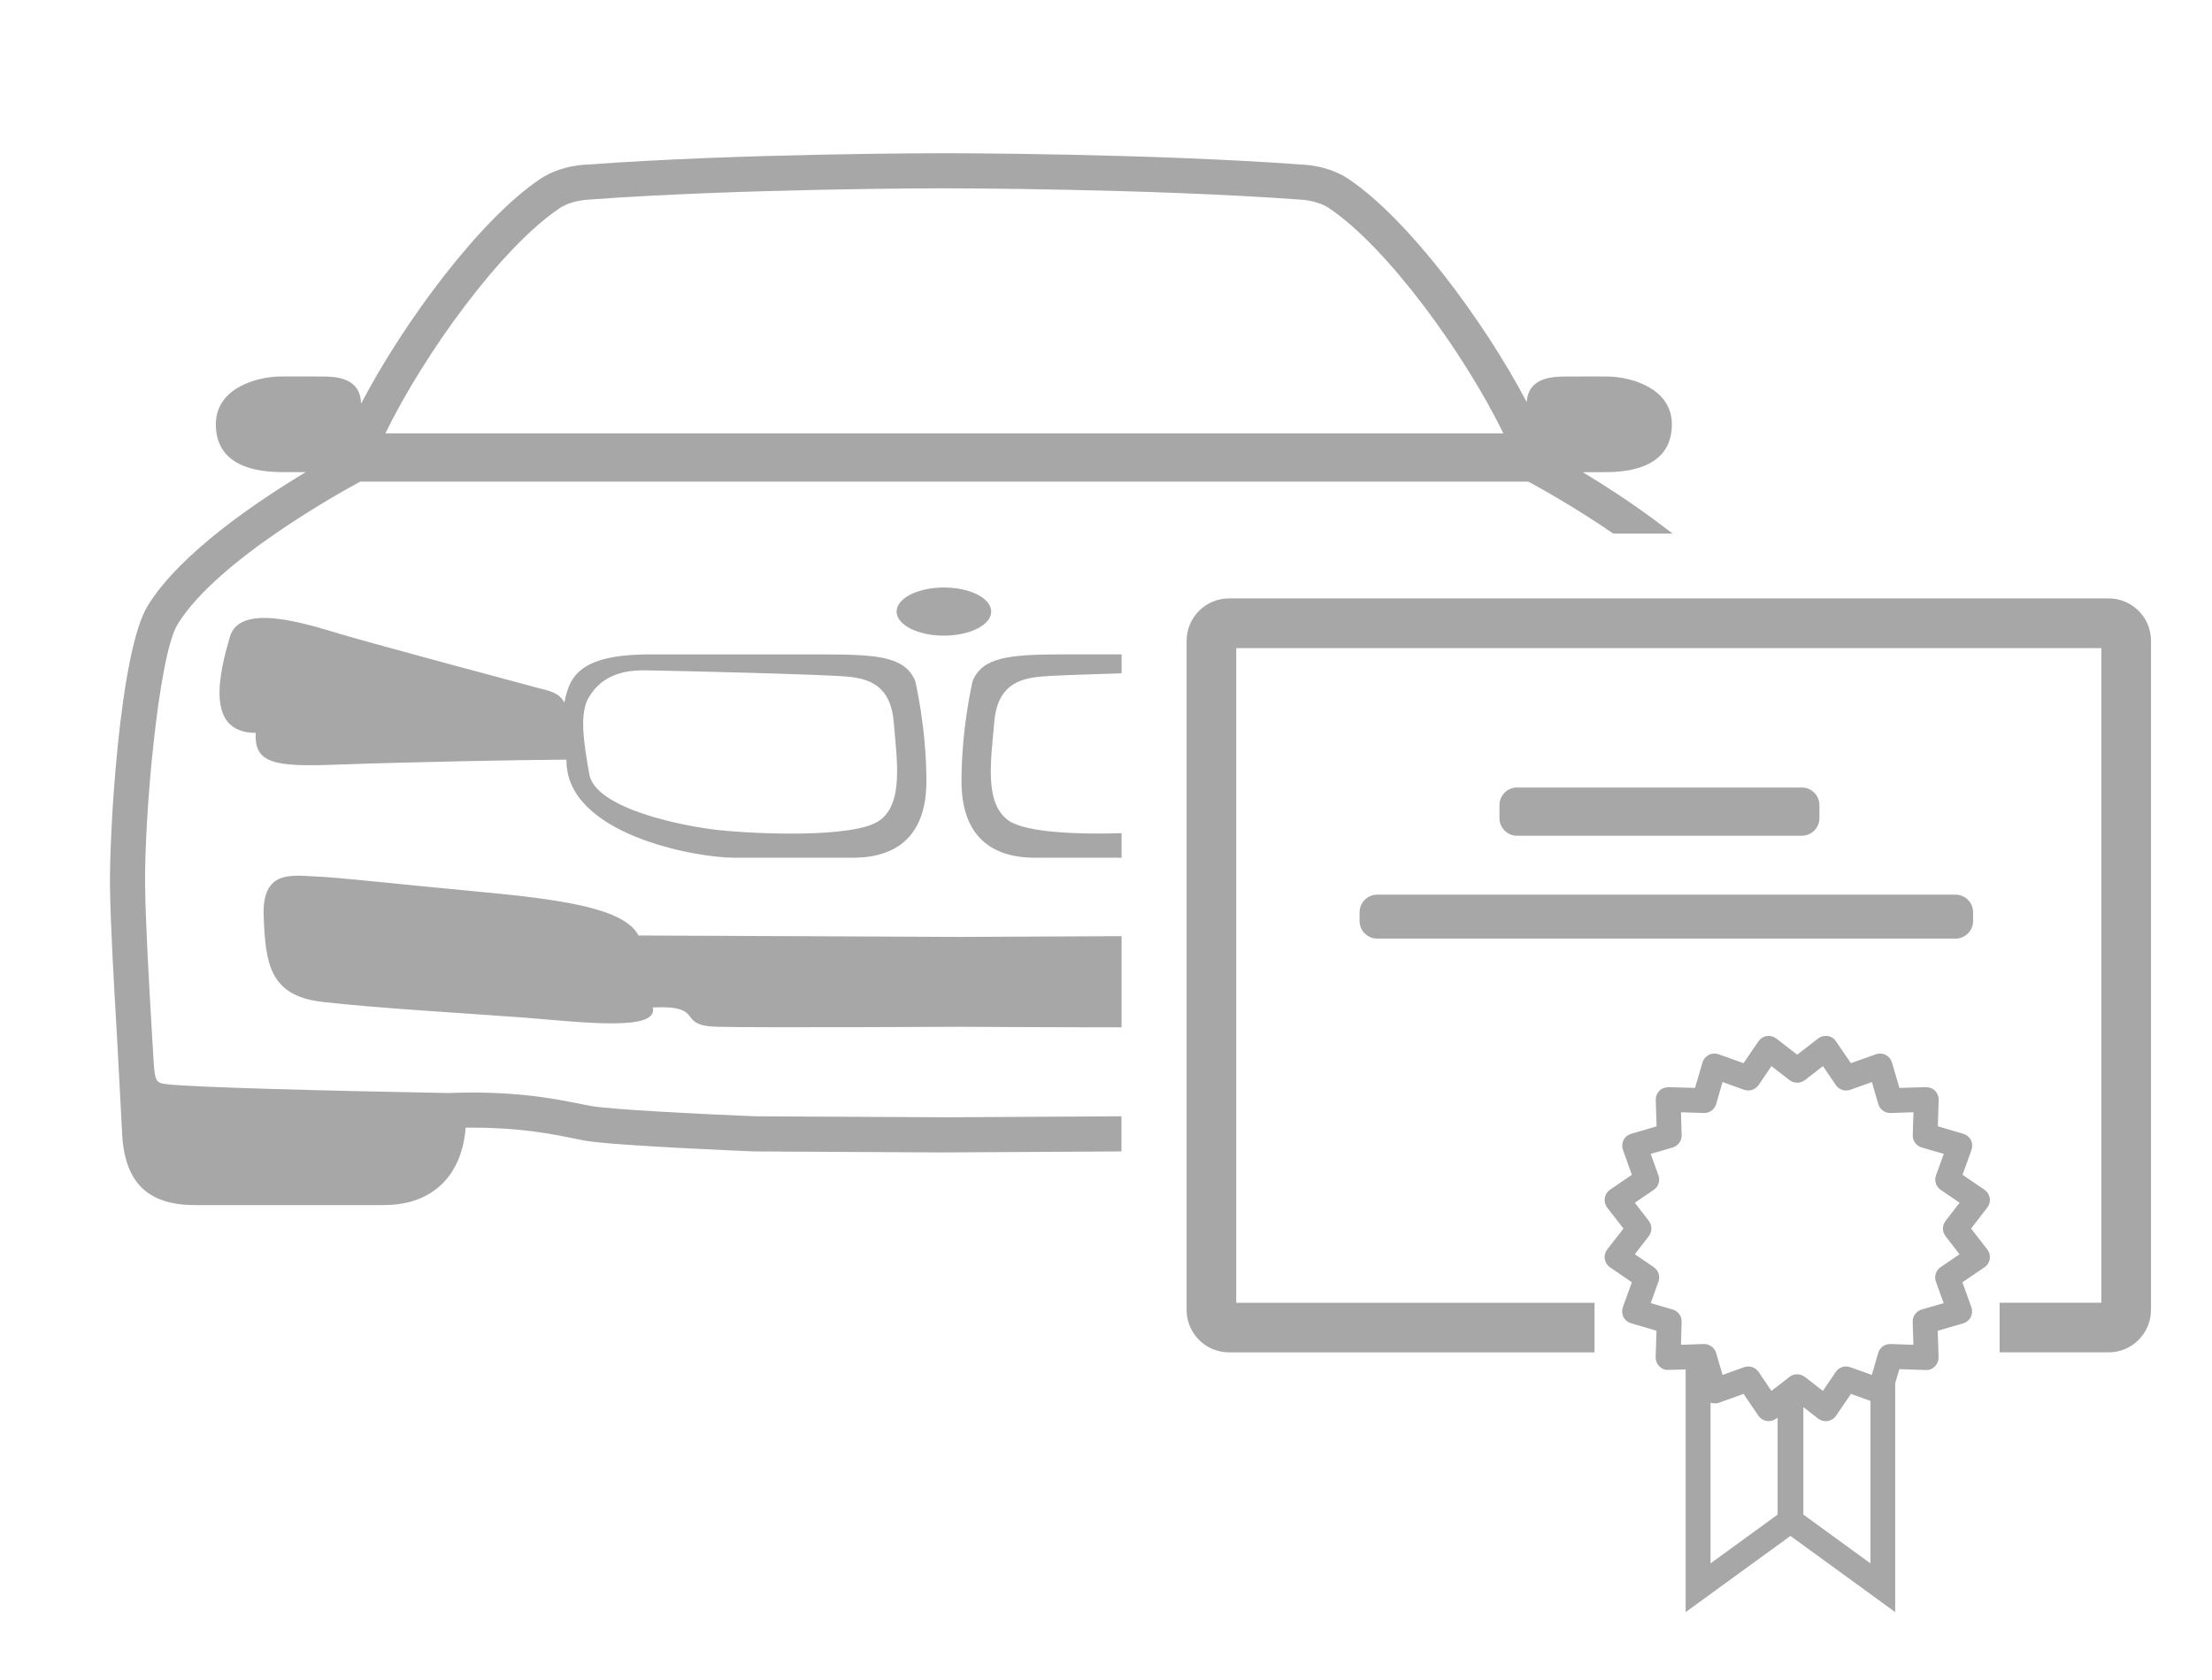 <?xml version="1.0" encoding="utf-8"?>
<!-- Generator: Adobe Illustrator 16.0.4, SVG Export Plug-In . SVG Version: 6.00 Build 0)  -->
<!DOCTYPE svg PUBLIC "-//W3C//DTD SVG 1.1//EN" "http://www.w3.org/Graphics/SVG/1.1/DTD/svg11.dtd">
<svg version="1.1" id="Layer_1" xmlns="http://www.w3.org/2000/svg" xmlns:xlink="http://www.w3.org/1999/xlink" x="0px" y="0px"
	 width="68.354px" height="51.926px" viewBox="0 0 68.354 51.926" enable-background="new 0 0 68.354 51.926" xml:space="preserve">
<g>
	<g>
		<rect x="0.376" y="-0.037" fill="none" width="67.978" height="51.963"/>
	</g>
</g>
<g>
	<g>
		<ellipse fill="#A7A7A7" cx="29.168" cy="18.901" rx="1.462" ry="0.744"/>
		<path fill="#A7A7A7" d="M25.476,20.225c-1.729,0-4.479,0-5.392,0c-2.237,0-2.492,0.73-2.644,1.491
			c-0.165-0.315-0.455-0.362-0.851-0.464c-0.392-0.104-5.006-1.34-6.072-1.657c-1.068-0.318-3.103-0.982-3.414,0.087
			c-0.31,1.075-0.797,2.968,0.801,2.968c-0.063,0.951,0.611,1.05,2.42,0.984c2.287-0.083,5.923-0.153,7.18-0.156
			c-0.032,2.3,3.971,3.031,5.186,3.031c1.212,0,2.3,0,3.667,0c1.362,0,2.27-0.685,2.27-2.364c0-1.677-0.349-3.112-0.349-3.112
			C27.96,20.319,27.205,20.225,25.476,20.225z M27.149,25.378c-0.8,0.523-3.761,0.403-4.932,0.277
			c-1.172-0.124-3.82-0.676-4.007-1.725c-0.186-1.047-0.311-1.913,0-2.403c0.308-0.495,0.803-0.822,1.725-0.81
			c1.232,0.019,5.471,0.126,6.219,0.191c0.75,0.064,1.374,0.309,1.465,1.418C27.705,23.437,27.95,24.855,27.149,25.378z"/>
		<path fill="#A7A7A7" d="M30.06,21.032c0,0-0.348,1.435-0.348,3.112c0,1.679,0.904,2.364,2.271,2.364c0.987,0,1.826,0,2.675,0
			V25.75c-1.317,0.041-2.915-0.015-3.467-0.374c-0.803-0.524-0.557-1.941-0.468-3.05c0.09-1.109,0.715-1.354,1.464-1.418
			c0.331-0.03,1.341-0.065,2.473-0.099v-0.585c-0.638,0-1.264,0-1.794,0C31.133,20.225,30.379,20.319,30.06,21.032z"/>
		<path fill="#A7A7A7" d="M19.732,28.912c-0.438-0.838-2.339-1.111-4.993-1.359c-2.653-0.247-4.22-0.433-4.968-0.464
			c-0.751-0.03-1.679-0.222-1.623,1.233c0.058,1.461,0.18,2.453,1.813,2.642c1.633,0.191,4.543,0.359,6.277,0.489
			c1.732,0.136,4.128,0.436,3.932-0.318c1.675-0.075,0.679,0.562,1.987,0.598c1.305,0.033,7.529,0,7.529,0s2.744,0.017,4.972,0.017
			v-2.817l-4.969,0.023L19.732,28.912z"/>
		<path fill="#A7A7A7" d="M23.343,34.5c-1.738-0.069-4.529-0.214-5.097-0.321c-0.09-0.016-0.186-0.036-0.292-0.057
			c-0.744-0.15-1.76-0.356-3.367-0.356c-0.246,0-0.5,0.006-0.742,0.015c-3.7-0.068-7.917-0.177-8.665-0.27
			c-0.359-0.043-0.396-0.049-0.44-0.822l-0.04-0.664c-0.1-1.726-0.203-3.511-0.216-4.651c-0.028-2.132,0.409-7.116,1.007-8.085
			c1.234-2.003,5.169-4.15,5.642-4.404h36.093c0.237,0.127,1.351,0.733,2.568,1.567l0.055,0.038h1.838l-0.52-0.39
			c-0.808-0.603-1.628-1.128-2.257-1.507h0.593c0.534,0,2.16,0,2.16-1.479c0-1.125-1.272-1.461-1.948-1.477c0,0-0.719-0.006-1.327,0
			c-0.382,0.003-1.165,0.009-1.208,0.793c-1.331-2.53-3.685-5.683-5.517-6.903c-0.643-0.43-1.427-0.441-1.436-0.441h-0.006
			c-4.718-0.347-10.925-0.351-10.989-0.351H29.13c-0.062,0-6.28,0.003-10.971,0.351c-0.083,0.001-0.831,0.023-1.458,0.44
			c-1.848,1.229-4.219,4.414-5.545,6.955c-0.012-0.835-0.817-0.842-1.209-0.845c-0.608-0.003-1.324,0-1.332,0
			c-0.673,0.018-1.945,0.351-1.945,1.479c0,1.477,1.626,1.477,2.162,1.477h0.615c-1.486,0.894-3.877,2.498-4.88,4.125
			c-0.878,1.425-1.19,7.07-1.168,8.669c0.013,1.163,0.118,2.958,0.219,4.7l0.153,2.887c0.059,1.55,0.773,2.271,2.246,2.271h5.832
			c0.828,0,1.476-0.26,1.926-0.775c0.055-0.059,0.104-0.129,0.162-0.21l0.042-0.066c0.033-0.055,0.065-0.109,0.103-0.182
			l0.024-0.045c0.035-0.074,0.067-0.147,0.094-0.22l0.01-0.028c0.023-0.067,0.044-0.132,0.062-0.197l0.021-0.069
			c0.013-0.054,0.025-0.104,0.035-0.16l0.01-0.056c0.013-0.068,0.023-0.136,0.033-0.197l0.004-0.04
			c0.004-0.052,0.009-0.102,0.012-0.148c0.066,0,0.131,0,0.197,0c1.498,0,2.454,0.191,3.167,0.338c0.1,0.02,0.197,0.039,0.287,0.057
			c0.874,0.165,5.225,0.337,5.278,0.34l5.778,0.031l5.561-0.031V34.5l-5.398,0.031L23.343,34.5z M17.302,6.429
			c0.354-0.234,0.839-0.257,0.904-0.261C22.891,5.823,29.068,5.82,29.13,5.82h0.104c0.063,0,6.242,0.004,10.953,0.35
			c0.005,0,0.512,0.017,0.875,0.259c1.809,1.207,4.202,4.516,5.395,6.965H11.908C13.108,10.933,15.493,7.633,17.302,6.429z"/>
		<path fill="#A7A7A7" d="M55.679,25.829c0.302,0,0.544-0.243,0.544-0.543v-0.402c0-0.3-0.242-0.545-0.544-0.545h-8.801
			c-0.301,0-0.542,0.245-0.542,0.545v0.402c0,0.3,0.241,0.543,0.542,0.543H55.679z"/>
		<path fill="#A7A7A7" d="M42.013,28.195v0.27c0,0.299,0.243,0.543,0.544,0.543h17.872c0.299,0,0.543-0.244,0.543-0.543v-0.27
			c0-0.301-0.244-0.545-0.543-0.545H42.557C42.256,27.65,42.013,27.895,42.013,28.195z"/>
		<path fill="#A7A7A7" d="M61.487,38.911c0.016-0.104-0.012-0.212-0.078-0.295l-0.5-0.647l0.5-0.646
			c0.066-0.084,0.094-0.191,0.078-0.296c-0.019-0.104-0.078-0.198-0.165-0.257l-0.677-0.462l0.277-0.77
			c0.035-0.1,0.029-0.212-0.02-0.306c-0.047-0.093-0.134-0.162-0.233-0.191l-0.787-0.231l0.026-0.817
			c0.003-0.106-0.038-0.209-0.111-0.283c-0.077-0.075-0.179-0.111-0.284-0.111l-0.819,0.024l-0.229-0.784
			c-0.03-0.103-0.1-0.189-0.192-0.236c-0.095-0.049-0.206-0.055-0.305-0.021l-0.772,0.277l-0.461-0.675
			c-0.059-0.092-0.151-0.15-0.256-0.165c-0.106-0.014-0.212,0.012-0.296,0.076l-0.648,0.501l-0.646-0.501
			c-0.085-0.064-0.189-0.09-0.294-0.076c-0.104,0.018-0.197,0.076-0.257,0.165l-0.461,0.675l-0.773-0.277
			c-0.097-0.034-0.209-0.029-0.302,0.021c-0.094,0.05-0.165,0.134-0.194,0.236l-0.229,0.784l-0.817-0.024
			c-0.106,0.003-0.211,0.036-0.284,0.111c-0.075,0.074-0.116,0.176-0.113,0.283l0.026,0.817l-0.786,0.231
			c-0.101,0.029-0.188,0.097-0.233,0.191c-0.048,0.094-0.056,0.206-0.021,0.306l0.276,0.77l-0.675,0.462
			c-0.088,0.059-0.146,0.153-0.163,0.257c-0.015,0.104,0.012,0.212,0.076,0.296l0.503,0.646l-0.503,0.647
			c-0.064,0.084-0.093,0.191-0.076,0.295c0.018,0.104,0.076,0.197,0.163,0.256l0.675,0.463L50.148,40.4
			c-0.034,0.099-0.028,0.21,0.021,0.305c0.046,0.093,0.133,0.162,0.233,0.191l0.786,0.232l-0.026,0.816
			c-0.003,0.105,0.038,0.209,0.113,0.284c0.073,0.075,0.174,0.119,0.284,0.11l0.817-0.023l-0.287,0.009v7.499l3.238-2.354
			l3.237,2.354v-7.072l0.127-0.436l0.818,0.026c0.109,0.01,0.208-0.037,0.284-0.112c0.074-0.075,0.115-0.177,0.112-0.282
			l-0.026-0.819l0.786-0.229c0.101-0.031,0.188-0.099,0.234-0.194c0.047-0.093,0.055-0.203,0.019-0.304l-0.276-0.771l0.676-0.461
			C61.411,39.108,61.47,39.016,61.487,38.911z M57.798,48.316l-2.072-1.507v-3.322l-0.191-0.146l-0.604,0.469v3l-2.073,1.507V43.35
			c0.082,0.027,0.166,0.033,0.247,0.006l0.773-0.276l0.461,0.675c0.059,0.088,0.151,0.146,0.256,0.163
			c0.104,0.015,0.211-0.014,0.295-0.075l0.646-0.504l0.647,0.504c0.068,0.05,0.152,0.08,0.236,0.08c0.019,0,0.038-0.002,0.061-0.005
			c0.104-0.017,0.197-0.075,0.256-0.163l0.461-0.675l0.603,0.217v5.021H57.798z M60.119,38.203l0.433,0.561l-0.583,0.397
			c-0.146,0.098-0.206,0.283-0.147,0.448l0.24,0.665l-0.681,0.198c-0.166,0.05-0.282,0.206-0.276,0.381l0.022,0.709l-0.709-0.024
			c-0.175-0.004-0.331,0.109-0.38,0.277l-0.197,0.679l-0.667-0.24c-0.167-0.059-0.348,0-0.446,0.147l-0.399,0.586l-0.56-0.435
			c-0.069-0.051-0.153-0.079-0.235-0.079c-0.083,0-0.165,0.028-0.234,0.079l-0.56,0.435l-0.397-0.586
			c-0.098-0.145-0.281-0.203-0.448-0.147l-0.667,0.24l-0.195-0.679c-0.051-0.168-0.216-0.283-0.382-0.277l-0.707,0.024l0.021-0.709
			c0.006-0.175-0.108-0.331-0.275-0.381l-0.681-0.198l0.24-0.665c0.06-0.165-0.001-0.348-0.147-0.448l-0.584-0.397l0.433-0.561
			c0.106-0.138,0.106-0.332,0-0.471l-0.433-0.56l0.584-0.398c0.146-0.099,0.207-0.281,0.147-0.446l-0.24-0.666l0.681-0.199
			c0.165-0.048,0.281-0.206,0.275-0.38l-0.021-0.708l0.707,0.023c0.169,0.009,0.331-0.108,0.382-0.278l0.195-0.679l0.667,0.24
			c0.165,0.056,0.348-0.002,0.448-0.146l0.397-0.586l0.56,0.434c0.139,0.105,0.334,0.105,0.472,0l0.56-0.434l0.398,0.586
			c0.098,0.145,0.283,0.203,0.446,0.146l0.668-0.24l0.197,0.679c0.048,0.166,0.201,0.284,0.38,0.278l0.708-0.023l-0.022,0.708
			c-0.006,0.174,0.109,0.332,0.277,0.38l0.681,0.199l-0.24,0.666c-0.059,0.165,0.001,0.348,0.147,0.446l0.583,0.398l-0.433,0.56
			C60.012,37.871,60.012,38.065,60.119,38.203z"/>
	</g>
	<path fill="#A7A7A7" enable-background="new    " d="M65.16,18.494H37.978c-0.723,0-1.31,0.588-1.31,1.312v20.679
		c0,0.724,0.588,1.311,1.31,1.311h11.296v-1.533H38.201V20.03h26.735v20.232h-3.145v1.533h3.367c0.723,0,1.311-0.587,1.311-1.311
		V19.807C66.472,19.082,65.884,18.494,65.16,18.494z"/>
</g>
</svg>
